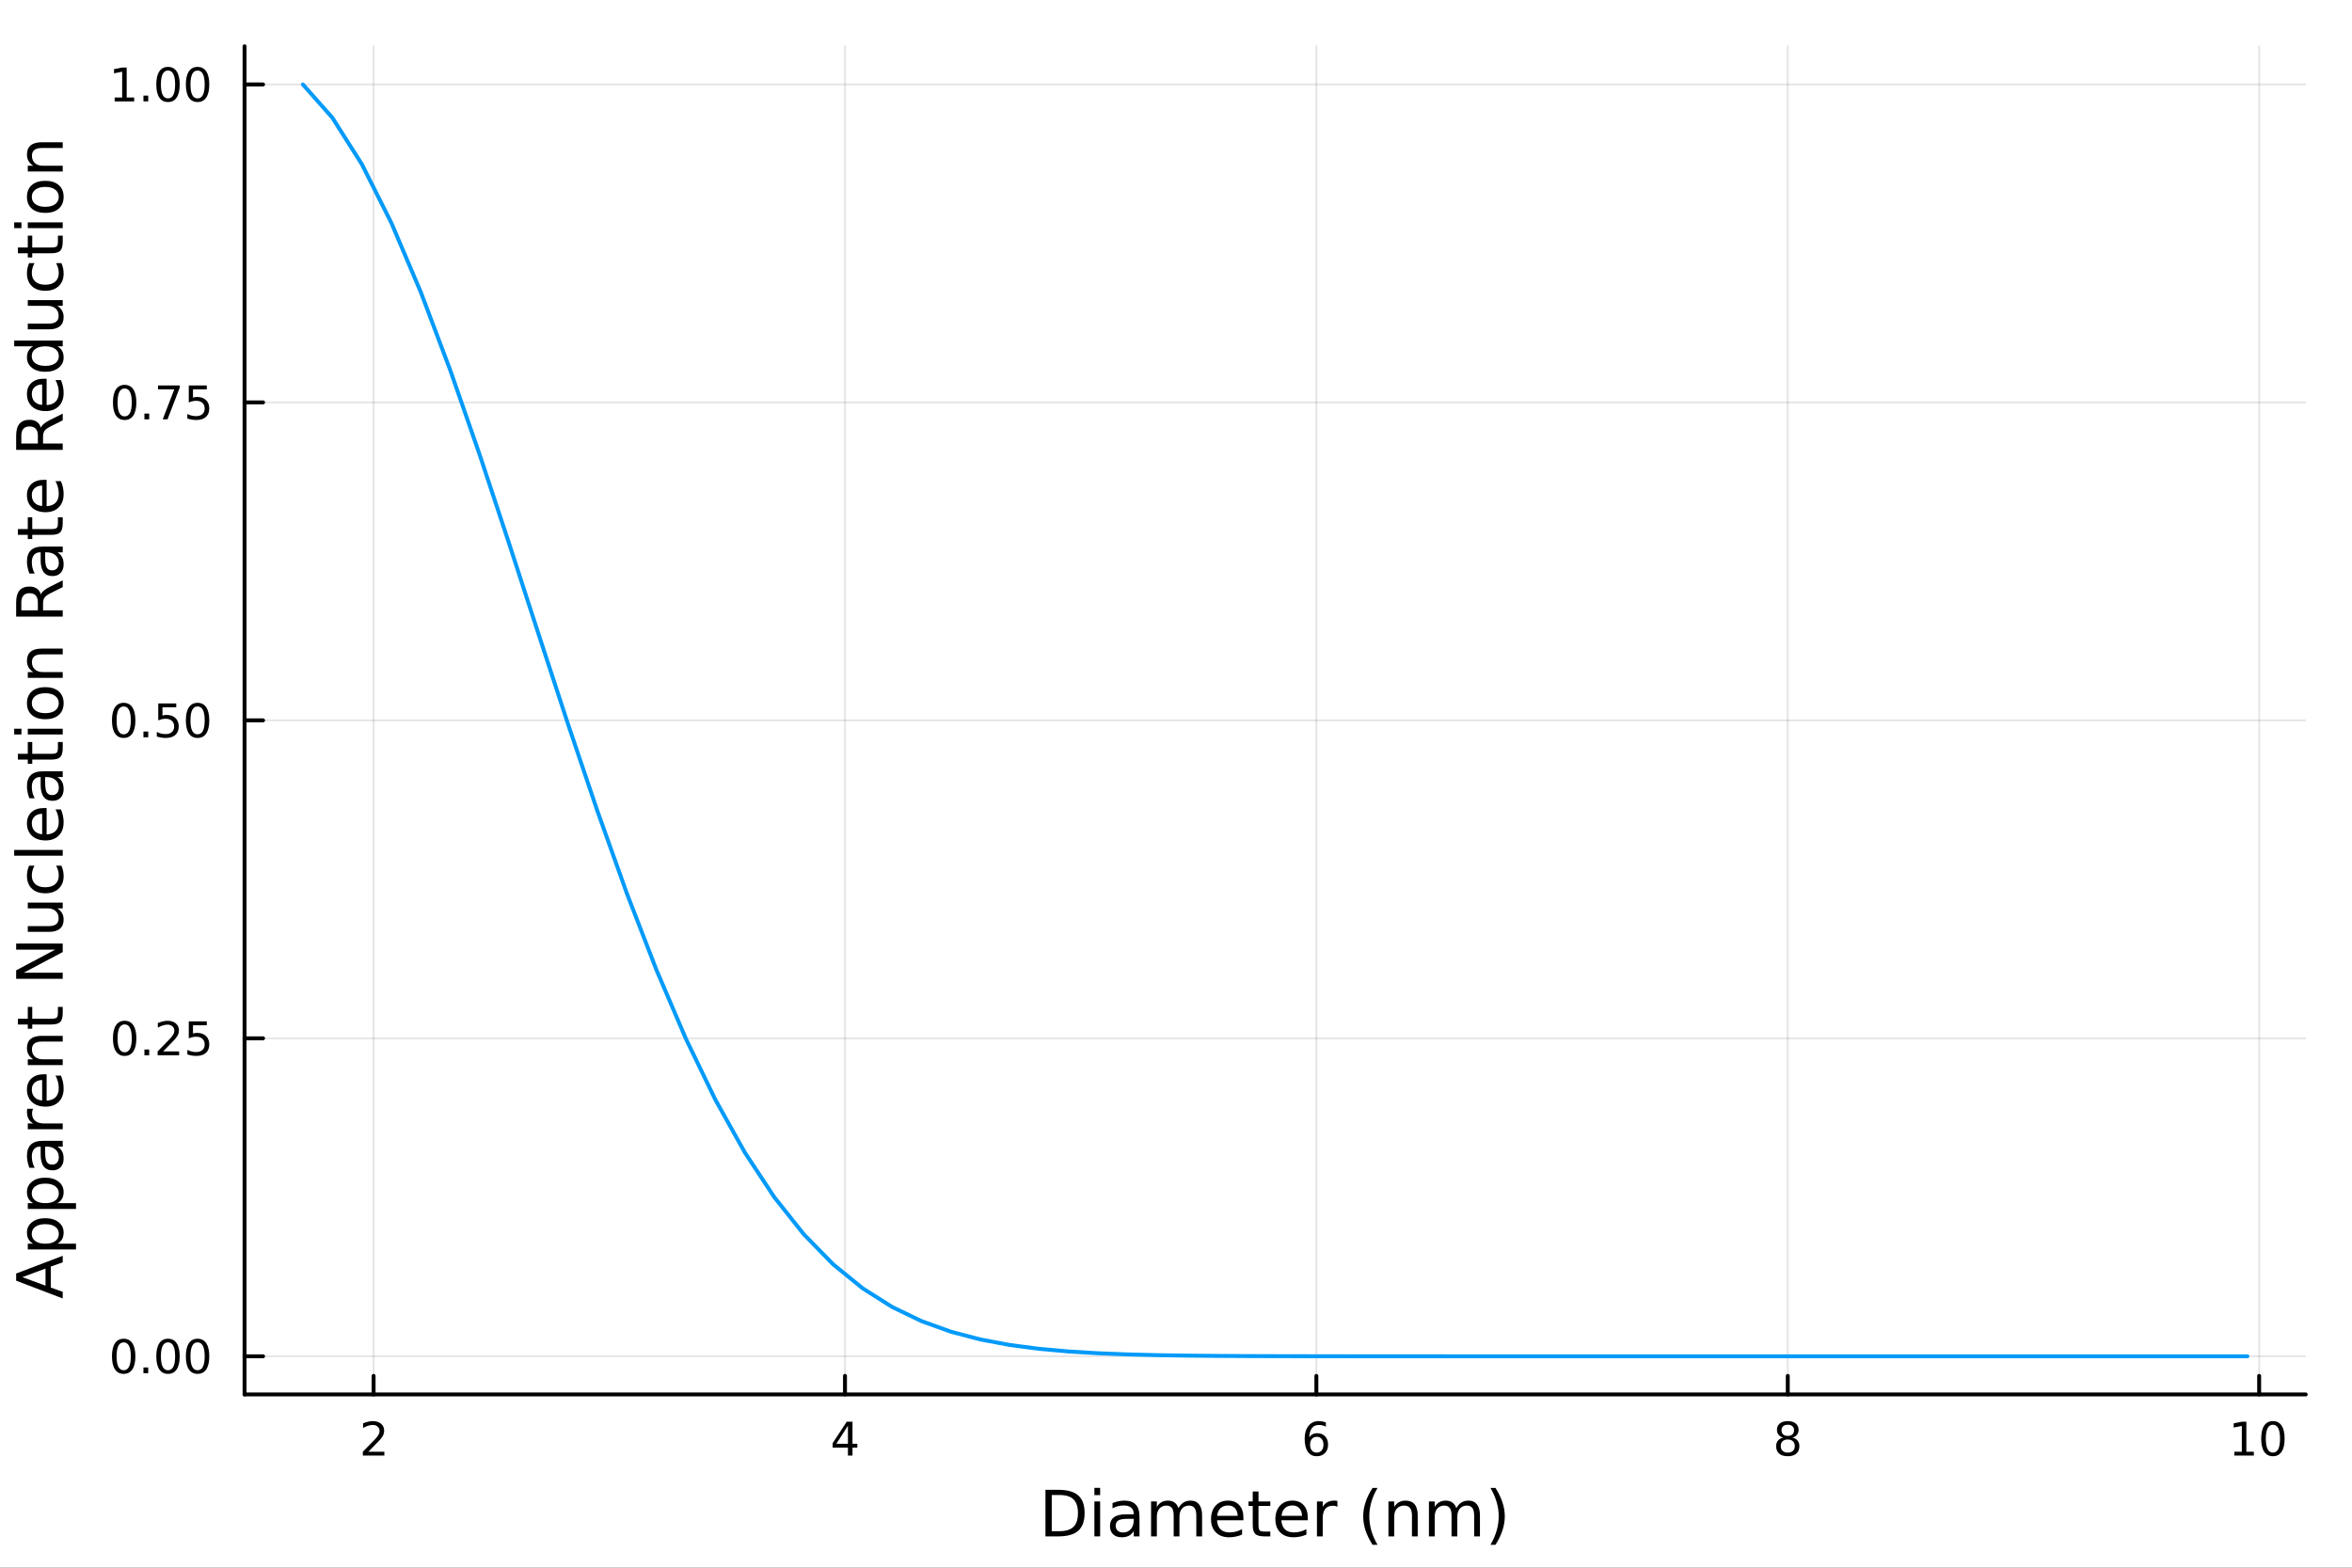 <?xml version="1.0" encoding="utf-8"?>
<svg xmlns="http://www.w3.org/2000/svg" xmlns:xlink="http://www.w3.org/1999/xlink" width="600" height="400" viewBox="0 0 2400 1600">
<rect x="0" y="0" width="2400" height="1600" fill="#333333" stroke="none"/>
<defs>
  <clipPath id="clip670">
    <rect x="0" y="0" width="2400" height="1600"/>
  </clipPath>
</defs>
<path clip-path="url(#clip670)" d="M0 1600 L2400 1600 L2400 0 L0 0  Z" fill="#ffffff" fill-rule="evenodd" fill-opacity="1"/>
<defs>
  <clipPath id="clip671">
    <rect x="480" y="0" width="1681" height="1600"/>
  </clipPath>
</defs>
<path clip-path="url(#clip670)" d="M249.542 1423.18 L2352.76 1423.18 L2352.76 47.244 L249.542 47.244  Z" fill="#ffffff" fill-rule="evenodd" fill-opacity="1"/>
<defs>
  <clipPath id="clip672">
    <rect x="249" y="47" width="2104" height="1377"/>
  </clipPath>
</defs>
<polyline clip-path="url(#clip672)" style="stroke:#000000; stroke-linecap:round; stroke-linejoin:round; stroke-width:2; stroke-opacity:0.1; fill:none" points="381.218,1423.18 381.218,47.244 "/>
<polyline clip-path="url(#clip672)" style="stroke:#000000; stroke-linecap:round; stroke-linejoin:round; stroke-width:2; stroke-opacity:0.1; fill:none" points="862.228,1423.18 862.228,47.244 "/>
<polyline clip-path="url(#clip672)" style="stroke:#000000; stroke-linecap:round; stroke-linejoin:round; stroke-width:2; stroke-opacity:0.1; fill:none" points="1343.24,1423.18 1343.24,47.244 "/>
<polyline clip-path="url(#clip672)" style="stroke:#000000; stroke-linecap:round; stroke-linejoin:round; stroke-width:2; stroke-opacity:0.1; fill:none" points="1824.25,1423.18 1824.25,47.244 "/>
<polyline clip-path="url(#clip672)" style="stroke:#000000; stroke-linecap:round; stroke-linejoin:round; stroke-width:2; stroke-opacity:0.1; fill:none" points="2305.26,1423.18 2305.26,47.244 "/>
<polyline clip-path="url(#clip670)" style="stroke:#000000; stroke-linecap:round; stroke-linejoin:round; stroke-width:4; stroke-opacity:1; fill:none" points="249.542,1423.18 2352.76,1423.18 "/>
<polyline clip-path="url(#clip670)" style="stroke:#000000; stroke-linecap:round; stroke-linejoin:round; stroke-width:4; stroke-opacity:1; fill:none" points="381.218,1423.18 381.218,1404.28 "/>
<polyline clip-path="url(#clip670)" style="stroke:#000000; stroke-linecap:round; stroke-linejoin:round; stroke-width:4; stroke-opacity:1; fill:none" points="862.228,1423.18 862.228,1404.28 "/>
<polyline clip-path="url(#clip670)" style="stroke:#000000; stroke-linecap:round; stroke-linejoin:round; stroke-width:4; stroke-opacity:1; fill:none" points="1343.24,1423.18 1343.24,1404.28 "/>
<polyline clip-path="url(#clip670)" style="stroke:#000000; stroke-linecap:round; stroke-linejoin:round; stroke-width:4; stroke-opacity:1; fill:none" points="1824.25,1423.18 1824.25,1404.28 "/>
<polyline clip-path="url(#clip670)" style="stroke:#000000; stroke-linecap:round; stroke-linejoin:round; stroke-width:4; stroke-opacity:1; fill:none" points="2305.26,1423.18 2305.26,1404.28 "/>
<path clip-path="url(#clip670)" d="M375.871 1481.64 L392.191 1481.64 L392.191 1485.58 L370.246 1485.58 L370.246 1481.64 Q372.908 1478.89 377.492 1474.26 Q382.098 1469.61 383.279 1468.27 Q385.524 1465.74 386.404 1464.01 Q387.306 1462.25 387.306 1460.56 Q387.306 1457.8 385.362 1456.07 Q383.441 1454.33 380.339 1454.33 Q378.14 1454.33 375.686 1455.09 Q373.255 1455.86 370.478 1457.41 L370.478 1452.69 Q373.302 1451.55 375.755 1450.97 Q378.209 1450.39 380.246 1450.39 Q385.616 1450.39 388.811 1453.08 Q392.005 1455.77 392.005 1460.26 Q392.005 1462.39 391.195 1464.31 Q390.408 1466.2 388.302 1468.8 Q387.723 1469.47 384.621 1472.69 Q381.519 1475.88 375.871 1481.64 Z" fill="#000000" fill-rule="nonzero" fill-opacity="1" /><path clip-path="url(#clip670)" d="M865.237 1455.09 L853.432 1473.54 L865.237 1473.54 L865.237 1455.09 M864.01 1451.02 L869.89 1451.02 L869.89 1473.54 L874.82 1473.54 L874.82 1477.43 L869.89 1477.43 L869.89 1485.58 L865.237 1485.58 L865.237 1477.43 L849.635 1477.43 L849.635 1472.92 L864.01 1451.02 Z" fill="#000000" fill-rule="nonzero" fill-opacity="1" /><path clip-path="url(#clip670)" d="M1343.64 1466.44 Q1340.49 1466.44 1338.64 1468.59 Q1336.81 1470.74 1336.81 1474.49 Q1336.81 1478.22 1338.64 1480.39 Q1340.49 1482.55 1343.64 1482.55 Q1346.79 1482.55 1348.62 1480.39 Q1350.47 1478.22 1350.47 1474.49 Q1350.47 1470.74 1348.62 1468.59 Q1346.79 1466.44 1343.64 1466.44 M1352.92 1451.78 L1352.92 1456.04 Q1351.17 1455.21 1349.36 1454.77 Q1347.58 1454.33 1345.82 1454.33 Q1341.19 1454.33 1338.74 1457.45 Q1336.3 1460.58 1335.96 1466.9 Q1337.32 1464.89 1339.38 1463.82 Q1341.44 1462.73 1343.92 1462.73 Q1349.13 1462.73 1352.14 1465.9 Q1355.17 1469.05 1355.17 1474.49 Q1355.17 1479.82 1352.02 1483.03 Q1348.87 1486.25 1343.64 1486.25 Q1337.65 1486.25 1334.48 1481.67 Q1331.3 1477.06 1331.3 1468.33 Q1331.3 1460.14 1335.19 1455.28 Q1339.08 1450.39 1345.63 1450.39 Q1347.39 1450.39 1349.17 1450.74 Q1350.98 1451.09 1352.92 1451.78 Z" fill="#000000" fill-rule="nonzero" fill-opacity="1" /><path clip-path="url(#clip670)" d="M1824.25 1469.17 Q1820.91 1469.17 1818.99 1470.95 Q1817.09 1472.73 1817.09 1475.86 Q1817.09 1478.98 1818.99 1480.77 Q1820.91 1482.55 1824.25 1482.55 Q1827.58 1482.55 1829.5 1480.77 Q1831.42 1478.96 1831.42 1475.86 Q1831.42 1472.73 1829.5 1470.95 Q1827.6 1469.17 1824.25 1469.17 M1819.57 1467.18 Q1816.56 1466.44 1814.87 1464.38 Q1813.21 1462.32 1813.21 1459.35 Q1813.21 1455.21 1816.14 1452.8 Q1819.11 1450.39 1824.25 1450.39 Q1829.41 1450.39 1832.35 1452.8 Q1835.29 1455.21 1835.29 1459.35 Q1835.29 1462.32 1833.6 1464.38 Q1831.93 1466.44 1828.95 1467.18 Q1832.33 1467.96 1834.2 1470.26 Q1836.1 1472.55 1836.1 1475.86 Q1836.1 1480.88 1833.02 1483.57 Q1829.96 1486.25 1824.25 1486.25 Q1818.53 1486.25 1815.45 1483.57 Q1812.39 1480.88 1812.39 1475.86 Q1812.39 1472.55 1814.29 1470.26 Q1816.19 1467.96 1819.57 1467.18 M1817.86 1459.79 Q1817.86 1462.48 1819.52 1463.98 Q1821.21 1465.49 1824.25 1465.49 Q1827.26 1465.49 1828.95 1463.98 Q1830.66 1462.48 1830.66 1459.79 Q1830.66 1457.11 1828.95 1455.6 Q1827.26 1454.1 1824.25 1454.1 Q1821.21 1454.1 1819.52 1455.6 Q1817.86 1457.11 1817.86 1459.79 Z" fill="#000000" fill-rule="nonzero" fill-opacity="1" /><path clip-path="url(#clip670)" d="M2279.94 1481.64 L2287.58 1481.64 L2287.58 1455.28 L2279.27 1456.95 L2279.27 1452.69 L2287.54 1451.02 L2292.21 1451.02 L2292.21 1481.64 L2299.85 1481.64 L2299.85 1485.58 L2279.94 1485.58 L2279.94 1481.64 Z" fill="#000000" fill-rule="nonzero" fill-opacity="1" /><path clip-path="url(#clip670)" d="M2319.3 1454.1 Q2315.68 1454.1 2313.86 1457.66 Q2312.05 1461.2 2312.05 1468.33 Q2312.05 1475.44 2313.86 1479.01 Q2315.68 1482.55 2319.3 1482.55 Q2322.93 1482.55 2324.74 1479.01 Q2326.56 1475.44 2326.56 1468.33 Q2326.56 1461.2 2324.74 1457.66 Q2322.93 1454.1 2319.3 1454.1 M2319.3 1450.39 Q2325.11 1450.39 2328.16 1455 Q2331.24 1459.58 2331.24 1468.33 Q2331.24 1477.06 2328.16 1481.67 Q2325.11 1486.25 2319.3 1486.25 Q2313.49 1486.25 2310.41 1481.67 Q2307.35 1477.06 2307.35 1468.33 Q2307.35 1459.58 2310.41 1455 Q2313.49 1450.39 2319.3 1450.39 Z" fill="#000000" fill-rule="nonzero" fill-opacity="1" /><path clip-path="url(#clip670)" d="M1073.22 1525.81 L1073.22 1562.76 L1080.99 1562.76 Q1090.83 1562.76 1095.38 1558.3 Q1099.96 1553.85 1099.96 1544.24 Q1099.96 1534.69 1095.38 1530.26 Q1090.83 1525.81 1080.99 1525.81 L1073.22 1525.81 M1066.8 1520.52 L1080 1520.52 Q1093.82 1520.52 1100.28 1526.28 Q1106.74 1532.01 1106.74 1544.24 Q1106.74 1556.52 1100.25 1562.28 Q1093.75 1568.04 1080 1568.04 L1066.8 1568.04 L1066.8 1520.52 Z" fill="#000000" fill-rule="nonzero" fill-opacity="1" /><path clip-path="url(#clip670)" d="M1116.73 1532.4 L1122.59 1532.4 L1122.59 1568.04 L1116.73 1568.04 L1116.73 1532.4 M1116.73 1518.52 L1122.59 1518.52 L1122.59 1525.93 L1116.73 1525.93 L1116.73 1518.52 Z" fill="#000000" fill-rule="nonzero" fill-opacity="1" /><path clip-path="url(#clip670)" d="M1151.05 1550.12 Q1143.95 1550.12 1141.21 1551.75 Q1138.47 1553.37 1138.47 1557.29 Q1138.47 1560.4 1140.51 1562.25 Q1142.58 1564.07 1146.11 1564.07 Q1150.98 1564.07 1153.91 1560.63 Q1156.87 1557.16 1156.87 1551.43 L1156.87 1550.12 L1151.05 1550.12 M1162.73 1547.71 L1162.73 1568.04 L1156.87 1568.04 L1156.87 1562.63 Q1154.87 1565.88 1151.87 1567.44 Q1148.88 1568.97 1144.55 1568.97 Q1139.08 1568.97 1135.83 1565.91 Q1132.62 1562.82 1132.62 1557.67 Q1132.62 1551.65 1136.63 1548.6 Q1140.67 1545.54 1148.66 1545.54 L1156.87 1545.54 L1156.87 1544.97 Q1156.87 1540.93 1154.2 1538.73 Q1151.55 1536.5 1146.75 1536.5 Q1143.69 1536.5 1140.8 1537.23 Q1137.9 1537.97 1135.23 1539.43 L1135.23 1534.02 Q1138.44 1532.78 1141.47 1532.17 Q1144.49 1531.54 1147.35 1531.54 Q1155.09 1531.54 1158.91 1535.55 Q1162.73 1539.56 1162.73 1547.71 Z" fill="#000000" fill-rule="nonzero" fill-opacity="1" /><path clip-path="url(#clip670)" d="M1202.54 1539.24 Q1204.74 1535.29 1207.8 1533.41 Q1210.85 1531.54 1214.99 1531.54 Q1220.56 1531.54 1223.58 1535.45 Q1226.61 1539.33 1226.61 1546.53 L1226.61 1568.04 L1220.72 1568.04 L1220.72 1546.72 Q1220.72 1541.59 1218.9 1539.11 Q1217.09 1536.63 1213.37 1536.63 Q1208.81 1536.63 1206.17 1539.65 Q1203.53 1542.68 1203.53 1547.9 L1203.53 1568.04 L1197.64 1568.04 L1197.64 1546.72 Q1197.64 1541.56 1195.83 1539.11 Q1194.01 1536.63 1190.23 1536.63 Q1185.74 1536.63 1183.1 1539.68 Q1180.46 1542.71 1180.46 1547.9 L1180.46 1568.04 L1174.57 1568.04 L1174.57 1532.4 L1180.46 1532.4 L1180.46 1537.93 Q1182.46 1534.66 1185.26 1533.1 Q1188.06 1531.54 1191.91 1531.54 Q1195.8 1531.54 1198.5 1533.51 Q1201.24 1535.48 1202.54 1539.24 Z" fill="#000000" fill-rule="nonzero" fill-opacity="1" /><path clip-path="url(#clip670)" d="M1268.78 1548.76 L1268.78 1551.62 L1241.85 1551.62 Q1242.23 1557.67 1245.48 1560.85 Q1248.76 1564 1254.58 1564 Q1257.96 1564 1261.11 1563.17 Q1264.29 1562.35 1267.41 1560.69 L1267.41 1566.23 Q1264.26 1567.57 1260.95 1568.27 Q1257.64 1568.97 1254.23 1568.97 Q1245.7 1568.97 1240.71 1564 Q1235.74 1559.04 1235.74 1550.57 Q1235.74 1541.82 1240.45 1536.69 Q1245.19 1531.54 1253.22 1531.54 Q1260.41 1531.54 1264.58 1536.18 Q1268.78 1540.8 1268.78 1548.76 M1262.92 1547.04 Q1262.86 1542.23 1260.22 1539.37 Q1257.61 1536.5 1253.28 1536.5 Q1248.38 1536.5 1245.42 1539.27 Q1242.49 1542.04 1242.04 1547.07 L1262.92 1547.04 Z" fill="#000000" fill-rule="nonzero" fill-opacity="1" /><path clip-path="url(#clip670)" d="M1284.18 1522.27 L1284.18 1532.4 L1296.25 1532.4 L1296.25 1536.95 L1284.18 1536.95 L1284.18 1556.3 Q1284.18 1560.66 1285.36 1561.9 Q1286.57 1563.14 1290.23 1563.14 L1296.25 1563.14 L1296.25 1568.04 L1290.23 1568.04 Q1283.45 1568.04 1280.87 1565.53 Q1278.3 1562.98 1278.3 1556.3 L1278.3 1536.95 L1274 1536.95 L1274 1532.4 L1278.3 1532.4 L1278.3 1522.27 L1284.18 1522.27 Z" fill="#000000" fill-rule="nonzero" fill-opacity="1" /><path clip-path="url(#clip670)" d="M1334.44 1548.76 L1334.44 1551.62 L1307.51 1551.62 Q1307.9 1557.67 1311.14 1560.85 Q1314.42 1564 1320.25 1564 Q1323.62 1564 1326.77 1563.17 Q1329.95 1562.35 1333.07 1560.69 L1333.07 1566.23 Q1329.92 1567.57 1326.61 1568.27 Q1323.3 1568.97 1319.9 1568.97 Q1311.37 1568.97 1306.37 1564 Q1301.4 1559.04 1301.4 1550.57 Q1301.4 1541.82 1306.11 1536.69 Q1310.86 1531.54 1318.88 1531.54 Q1326.07 1531.54 1330.24 1536.18 Q1334.44 1540.8 1334.44 1548.76 M1328.59 1547.04 Q1328.52 1542.23 1325.88 1539.37 Q1323.27 1536.5 1318.94 1536.5 Q1314.04 1536.5 1311.08 1539.27 Q1308.15 1542.04 1307.71 1547.07 L1328.59 1547.04 Z" fill="#000000" fill-rule="nonzero" fill-opacity="1" /><path clip-path="url(#clip670)" d="M1364.71 1537.87 Q1363.72 1537.3 1362.55 1537.04 Q1361.4 1536.76 1360 1536.76 Q1355.03 1536.76 1352.36 1540 Q1349.72 1543.22 1349.72 1549.27 L1349.72 1568.04 L1343.83 1568.04 L1343.83 1532.4 L1349.72 1532.4 L1349.72 1537.93 Q1351.57 1534.69 1354.53 1533.13 Q1357.49 1531.54 1361.72 1531.54 Q1362.32 1531.54 1363.06 1531.63 Q1363.79 1531.7 1364.68 1531.85 L1364.71 1537.87 Z" fill="#000000" fill-rule="nonzero" fill-opacity="1" /><path clip-path="url(#clip670)" d="M1405.64 1518.58 Q1401.38 1525.9 1399.31 1533.06 Q1397.24 1540.23 1397.24 1547.58 Q1397.24 1554.93 1399.31 1562.16 Q1401.41 1569.35 1405.64 1576.64 L1400.55 1576.64 Q1395.78 1569.16 1393.39 1561.93 Q1391.03 1554.71 1391.03 1547.58 Q1391.03 1540.48 1393.39 1533.29 Q1395.74 1526.09 1400.55 1518.58 L1405.64 1518.58 Z" fill="#000000" fill-rule="nonzero" fill-opacity="1" /><path clip-path="url(#clip670)" d="M1446.64 1546.53 L1446.64 1568.04 L1440.78 1568.04 L1440.78 1546.72 Q1440.78 1541.66 1438.81 1539.14 Q1436.83 1536.63 1432.89 1536.63 Q1428.14 1536.63 1425.41 1539.65 Q1422.67 1542.68 1422.67 1547.9 L1422.67 1568.04 L1416.78 1568.04 L1416.78 1532.4 L1422.67 1532.4 L1422.67 1537.93 Q1424.77 1534.72 1427.6 1533.13 Q1430.47 1531.54 1434.19 1531.54 Q1440.34 1531.54 1443.49 1535.36 Q1446.64 1539.14 1446.64 1546.53 Z" fill="#000000" fill-rule="nonzero" fill-opacity="1" /><path clip-path="url(#clip670)" d="M1486.07 1539.24 Q1488.27 1535.29 1491.32 1533.41 Q1494.38 1531.54 1498.52 1531.54 Q1504.09 1531.54 1507.11 1535.45 Q1510.14 1539.33 1510.14 1546.53 L1510.14 1568.04 L1504.25 1568.04 L1504.25 1546.72 Q1504.25 1541.59 1502.43 1539.11 Q1500.62 1536.63 1496.89 1536.63 Q1492.34 1536.63 1489.7 1539.65 Q1487.06 1542.68 1487.06 1547.9 L1487.06 1568.04 L1481.17 1568.04 L1481.17 1546.72 Q1481.17 1541.56 1479.36 1539.11 Q1477.54 1536.63 1473.76 1536.63 Q1469.27 1536.63 1466.63 1539.68 Q1463.98 1542.71 1463.98 1547.9 L1463.98 1568.04 L1458.1 1568.04 L1458.1 1532.4 L1463.98 1532.4 L1463.98 1537.93 Q1465.99 1534.66 1468.79 1533.1 Q1471.59 1531.54 1475.44 1531.54 Q1479.33 1531.54 1482.03 1533.51 Q1484.77 1535.48 1486.07 1539.24 Z" fill="#000000" fill-rule="nonzero" fill-opacity="1" /><path clip-path="url(#clip670)" d="M1520.89 1518.58 L1525.99 1518.58 Q1530.76 1526.09 1533.12 1533.29 Q1535.5 1540.48 1535.5 1547.58 Q1535.5 1554.71 1533.12 1561.93 Q1530.76 1569.16 1525.99 1576.64 L1520.89 1576.64 Q1525.13 1569.35 1527.2 1562.16 Q1529.3 1554.93 1529.3 1547.58 Q1529.3 1540.23 1527.2 1533.06 Q1525.13 1525.9 1520.89 1518.58 Z" fill="#000000" fill-rule="nonzero" fill-opacity="1" /><polyline clip-path="url(#clip672)" style="stroke:#000000; stroke-linecap:round; stroke-linejoin:round; stroke-width:2; stroke-opacity:0.1; fill:none" points="249.542,1384.24 2352.76,1384.24 "/>
<polyline clip-path="url(#clip672)" style="stroke:#000000; stroke-linecap:round; stroke-linejoin:round; stroke-width:2; stroke-opacity:0.1; fill:none" points="249.542,1059.73 2352.76,1059.73 "/>
<polyline clip-path="url(#clip672)" style="stroke:#000000; stroke-linecap:round; stroke-linejoin:round; stroke-width:2; stroke-opacity:0.1; fill:none" points="249.542,735.212 2352.76,735.212 "/>
<polyline clip-path="url(#clip672)" style="stroke:#000000; stroke-linecap:round; stroke-linejoin:round; stroke-width:2; stroke-opacity:0.1; fill:none" points="249.542,410.699 2352.76,410.699 "/>
<polyline clip-path="url(#clip672)" style="stroke:#000000; stroke-linecap:round; stroke-linejoin:round; stroke-width:2; stroke-opacity:0.1; fill:none" points="249.542,86.186 2352.76,86.186 "/>
<polyline clip-path="url(#clip670)" style="stroke:#000000; stroke-linecap:round; stroke-linejoin:round; stroke-width:4; stroke-opacity:1; fill:none" points="249.542,1423.18 249.542,47.244 "/>
<polyline clip-path="url(#clip670)" style="stroke:#000000; stroke-linecap:round; stroke-linejoin:round; stroke-width:4; stroke-opacity:1; fill:none" points="249.542,1384.24 268.44,1384.24 "/>
<polyline clip-path="url(#clip670)" style="stroke:#000000; stroke-linecap:round; stroke-linejoin:round; stroke-width:4; stroke-opacity:1; fill:none" points="249.542,1059.73 268.44,1059.73 "/>
<polyline clip-path="url(#clip670)" style="stroke:#000000; stroke-linecap:round; stroke-linejoin:round; stroke-width:4; stroke-opacity:1; fill:none" points="249.542,735.212 268.44,735.212 "/>
<polyline clip-path="url(#clip670)" style="stroke:#000000; stroke-linecap:round; stroke-linejoin:round; stroke-width:4; stroke-opacity:1; fill:none" points="249.542,410.699 268.44,410.699 "/>
<polyline clip-path="url(#clip670)" style="stroke:#000000; stroke-linecap:round; stroke-linejoin:round; stroke-width:4; stroke-opacity:1; fill:none" points="249.542,86.186 268.44,86.186 "/>
<path clip-path="url(#clip670)" d="M126.205 1370.04 Q122.593 1370.04 120.765 1373.6 Q118.959 1377.14 118.959 1384.27 Q118.959 1391.38 120.765 1394.94 Q122.593 1398.49 126.205 1398.49 Q129.839 1398.49 131.644 1394.94 Q133.473 1391.38 133.473 1384.27 Q133.473 1377.14 131.644 1373.6 Q129.839 1370.04 126.205 1370.04 M126.205 1366.33 Q132.015 1366.33 135.07 1370.94 Q138.149 1375.52 138.149 1384.27 Q138.149 1393 135.07 1397.61 Q132.015 1402.19 126.205 1402.19 Q120.394 1402.19 117.316 1397.61 Q114.26 1393 114.26 1384.27 Q114.26 1375.52 117.316 1370.94 Q120.394 1366.33 126.205 1366.33 Z" fill="#000000" fill-rule="nonzero" fill-opacity="1" /><path clip-path="url(#clip670)" d="M146.366 1395.64 L151.251 1395.64 L151.251 1401.52 L146.366 1401.52 L146.366 1395.64 Z" fill="#000000" fill-rule="nonzero" fill-opacity="1" /><path clip-path="url(#clip670)" d="M171.436 1370.04 Q167.825 1370.04 165.996 1373.6 Q164.19 1377.14 164.19 1384.27 Q164.19 1391.38 165.996 1394.94 Q167.825 1398.49 171.436 1398.49 Q175.07 1398.49 176.876 1394.94 Q178.704 1391.38 178.704 1384.27 Q178.704 1377.14 176.876 1373.6 Q175.07 1370.04 171.436 1370.04 M171.436 1366.33 Q177.246 1366.33 180.301 1370.94 Q183.38 1375.52 183.38 1384.27 Q183.38 1393 180.301 1397.61 Q177.246 1402.19 171.436 1402.19 Q165.626 1402.19 162.547 1397.61 Q159.491 1393 159.491 1384.27 Q159.491 1375.52 162.547 1370.94 Q165.626 1366.33 171.436 1366.33 Z" fill="#000000" fill-rule="nonzero" fill-opacity="1" /><path clip-path="url(#clip670)" d="M201.598 1370.04 Q197.987 1370.04 196.158 1373.6 Q194.352 1377.14 194.352 1384.27 Q194.352 1391.38 196.158 1394.94 Q197.987 1398.49 201.598 1398.49 Q205.232 1398.49 207.037 1394.94 Q208.866 1391.38 208.866 1384.27 Q208.866 1377.14 207.037 1373.6 Q205.232 1370.04 201.598 1370.04 M201.598 1366.33 Q207.408 1366.33 210.463 1370.94 Q213.542 1375.52 213.542 1384.27 Q213.542 1393 210.463 1397.61 Q207.408 1402.19 201.598 1402.19 Q195.787 1402.19 192.709 1397.61 Q189.653 1393 189.653 1384.27 Q189.653 1375.52 192.709 1370.94 Q195.787 1366.33 201.598 1366.33 Z" fill="#000000" fill-rule="nonzero" fill-opacity="1" /><path clip-path="url(#clip670)" d="M127.2 1045.52 Q123.589 1045.52 121.76 1049.09 Q119.955 1052.63 119.955 1059.76 Q119.955 1066.87 121.76 1070.43 Q123.589 1073.97 127.2 1073.97 Q130.834 1073.97 132.64 1070.43 Q134.468 1066.87 134.468 1059.76 Q134.468 1052.63 132.64 1049.09 Q130.834 1045.52 127.2 1045.52 M127.2 1041.82 Q133.01 1041.82 136.066 1046.43 Q139.144 1051.01 139.144 1059.76 Q139.144 1068.49 136.066 1073.09 Q133.01 1077.68 127.2 1077.68 Q121.39 1077.68 118.311 1073.09 Q115.256 1068.49 115.256 1059.76 Q115.256 1051.01 118.311 1046.43 Q121.39 1041.82 127.2 1041.82 Z" fill="#000000" fill-rule="nonzero" fill-opacity="1" /><path clip-path="url(#clip670)" d="M147.362 1071.13 L152.246 1071.13 L152.246 1077.01 L147.362 1077.01 L147.362 1071.13 Z" fill="#000000" fill-rule="nonzero" fill-opacity="1" /><path clip-path="url(#clip670)" d="M166.459 1073.07 L182.778 1073.07 L182.778 1077.01 L160.834 1077.01 L160.834 1073.07 Q163.496 1070.32 168.079 1065.69 Q172.686 1061.03 173.866 1059.69 Q176.112 1057.17 176.991 1055.43 Q177.894 1053.67 177.894 1051.98 Q177.894 1049.23 175.95 1047.49 Q174.028 1045.76 170.927 1045.76 Q168.727 1045.76 166.274 1046.52 Q163.843 1047.28 161.065 1048.83 L161.065 1044.11 Q163.89 1042.98 166.343 1042.4 Q168.797 1041.82 170.834 1041.82 Q176.204 1041.82 179.399 1044.51 Q182.593 1047.19 182.593 1051.68 Q182.593 1053.81 181.783 1055.73 Q180.996 1057.63 178.889 1060.22 Q178.311 1060.89 175.209 1064.11 Q172.107 1067.31 166.459 1073.07 Z" fill="#000000" fill-rule="nonzero" fill-opacity="1" /><path clip-path="url(#clip670)" d="M192.639 1042.45 L210.996 1042.45 L210.996 1046.38 L196.922 1046.38 L196.922 1054.85 Q197.94 1054.51 198.959 1054.34 Q199.977 1054.16 200.996 1054.16 Q206.783 1054.16 210.162 1057.33 Q213.542 1060.5 213.542 1065.92 Q213.542 1071.5 210.07 1074.6 Q206.598 1077.68 200.278 1077.68 Q198.102 1077.68 195.834 1077.31 Q193.588 1076.94 191.181 1076.19 L191.181 1071.5 Q193.264 1072.63 195.487 1073.19 Q197.709 1073.74 200.186 1073.74 Q204.19 1073.74 206.528 1071.63 Q208.866 1069.53 208.866 1065.92 Q208.866 1062.31 206.528 1060.2 Q204.19 1058.09 200.186 1058.09 Q198.311 1058.09 196.436 1058.51 Q194.584 1058.93 192.639 1059.81 L192.639 1042.45 Z" fill="#000000" fill-rule="nonzero" fill-opacity="1" /><path clip-path="url(#clip670)" d="M126.205 721.011 Q122.593 721.011 120.765 724.575 Q118.959 728.117 118.959 735.247 Q118.959 742.353 120.765 745.918 Q122.593 749.46 126.205 749.46 Q129.839 749.46 131.644 745.918 Q133.473 742.353 133.473 735.247 Q133.473 728.117 131.644 724.575 Q129.839 721.011 126.205 721.011 M126.205 717.307 Q132.015 717.307 135.07 721.913 Q138.149 726.497 138.149 735.247 Q138.149 743.973 135.07 748.58 Q132.015 753.163 126.205 753.163 Q120.394 753.163 117.316 748.58 Q114.26 743.973 114.26 735.247 Q114.26 726.497 117.316 721.913 Q120.394 717.307 126.205 717.307 Z" fill="#000000" fill-rule="nonzero" fill-opacity="1" /><path clip-path="url(#clip670)" d="M146.366 746.612 L151.251 746.612 L151.251 752.492 L146.366 752.492 L146.366 746.612 Z" fill="#000000" fill-rule="nonzero" fill-opacity="1" /><path clip-path="url(#clip670)" d="M161.482 717.932 L179.839 717.932 L179.839 721.867 L165.765 721.867 L165.765 730.339 Q166.783 729.992 167.802 729.83 Q168.82 729.645 169.839 729.645 Q175.626 729.645 179.005 732.816 Q182.385 735.987 182.385 741.404 Q182.385 746.983 178.913 750.085 Q175.44 753.163 169.121 753.163 Q166.945 753.163 164.677 752.793 Q162.431 752.423 160.024 751.682 L160.024 746.983 Q162.107 748.117 164.329 748.673 Q166.552 749.228 169.028 749.228 Q173.033 749.228 175.371 747.122 Q177.709 745.015 177.709 741.404 Q177.709 737.793 175.371 735.687 Q173.033 733.58 169.028 733.58 Q167.153 733.58 165.278 733.997 Q163.427 734.413 161.482 735.293 L161.482 717.932 Z" fill="#000000" fill-rule="nonzero" fill-opacity="1" /><path clip-path="url(#clip670)" d="M201.598 721.011 Q197.987 721.011 196.158 724.575 Q194.352 728.117 194.352 735.247 Q194.352 742.353 196.158 745.918 Q197.987 749.46 201.598 749.46 Q205.232 749.46 207.037 745.918 Q208.866 742.353 208.866 735.247 Q208.866 728.117 207.037 724.575 Q205.232 721.011 201.598 721.011 M201.598 717.307 Q207.408 717.307 210.463 721.913 Q213.542 726.497 213.542 735.247 Q213.542 743.973 210.463 748.58 Q207.408 753.163 201.598 753.163 Q195.787 753.163 192.709 748.58 Q189.653 743.973 189.653 735.247 Q189.653 726.497 192.709 721.913 Q195.787 717.307 201.598 717.307 Z" fill="#000000" fill-rule="nonzero" fill-opacity="1" /><path clip-path="url(#clip670)" d="M127.2 396.498 Q123.589 396.498 121.76 400.062 Q119.955 403.604 119.955 410.734 Q119.955 417.84 121.76 421.405 Q123.589 424.946 127.2 424.946 Q130.834 424.946 132.64 421.405 Q134.468 417.84 134.468 410.734 Q134.468 403.604 132.64 400.062 Q130.834 396.498 127.2 396.498 M127.2 392.794 Q133.01 392.794 136.066 397.4 Q139.144 401.984 139.144 410.734 Q139.144 419.46 136.066 424.067 Q133.01 428.65 127.2 428.65 Q121.39 428.65 118.311 424.067 Q115.256 419.46 115.256 410.734 Q115.256 401.984 118.311 397.4 Q121.39 392.794 127.2 392.794 Z" fill="#000000" fill-rule="nonzero" fill-opacity="1" /><path clip-path="url(#clip670)" d="M147.362 422.099 L152.246 422.099 L152.246 427.979 L147.362 427.979 L147.362 422.099 Z" fill="#000000" fill-rule="nonzero" fill-opacity="1" /><path clip-path="url(#clip670)" d="M161.251 393.419 L183.473 393.419 L183.473 395.41 L170.927 427.979 L166.042 427.979 L177.848 397.354 L161.251 397.354 L161.251 393.419 Z" fill="#000000" fill-rule="nonzero" fill-opacity="1" /><path clip-path="url(#clip670)" d="M192.639 393.419 L210.996 393.419 L210.996 397.354 L196.922 397.354 L196.922 405.826 Q197.94 405.479 198.959 405.317 Q199.977 405.132 200.996 405.132 Q206.783 405.132 210.162 408.303 Q213.542 411.474 213.542 416.891 Q213.542 422.47 210.07 425.571 Q206.598 428.65 200.278 428.65 Q198.102 428.65 195.834 428.28 Q193.588 427.909 191.181 427.169 L191.181 422.47 Q193.264 423.604 195.487 424.159 Q197.709 424.715 200.186 424.715 Q204.19 424.715 206.528 422.608 Q208.866 420.502 208.866 416.891 Q208.866 413.28 206.528 411.173 Q204.19 409.067 200.186 409.067 Q198.311 409.067 196.436 409.484 Q194.584 409.9 192.639 410.78 L192.639 393.419 Z" fill="#000000" fill-rule="nonzero" fill-opacity="1" /><path clip-path="url(#clip670)" d="M117.015 99.531 L124.654 99.531 L124.654 73.165 L116.343 74.832 L116.343 70.572 L124.607 68.906 L129.283 68.906 L129.283 99.531 L136.922 99.531 L136.922 103.466 L117.015 103.466 L117.015 99.531 Z" fill="#000000" fill-rule="nonzero" fill-opacity="1" /><path clip-path="url(#clip670)" d="M146.366 97.586 L151.251 97.586 L151.251 103.466 L146.366 103.466 L146.366 97.586 Z" fill="#000000" fill-rule="nonzero" fill-opacity="1" /><path clip-path="url(#clip670)" d="M171.436 71.984 Q167.825 71.984 165.996 75.549 Q164.19 79.091 164.19 86.22 Q164.19 93.327 165.996 96.892 Q167.825 100.433 171.436 100.433 Q175.07 100.433 176.876 96.892 Q178.704 93.327 178.704 86.22 Q178.704 79.091 176.876 75.549 Q175.07 71.984 171.436 71.984 M171.436 68.281 Q177.246 68.281 180.301 72.887 Q183.38 77.47 183.38 86.22 Q183.38 94.947 180.301 99.554 Q177.246 104.137 171.436 104.137 Q165.626 104.137 162.547 99.554 Q159.491 94.947 159.491 86.22 Q159.491 77.47 162.547 72.887 Q165.626 68.281 171.436 68.281 Z" fill="#000000" fill-rule="nonzero" fill-opacity="1" /><path clip-path="url(#clip670)" d="M201.598 71.984 Q197.987 71.984 196.158 75.549 Q194.352 79.091 194.352 86.22 Q194.352 93.327 196.158 96.892 Q197.987 100.433 201.598 100.433 Q205.232 100.433 207.037 96.892 Q208.866 93.327 208.866 86.22 Q208.866 79.091 207.037 75.549 Q205.232 71.984 201.598 71.984 M201.598 68.281 Q207.408 68.281 210.463 72.887 Q213.542 77.47 213.542 86.22 Q213.542 94.947 210.463 99.554 Q207.408 104.137 201.598 104.137 Q195.787 104.137 192.709 99.554 Q189.653 94.947 189.653 86.22 Q189.653 77.47 192.709 72.887 Q195.787 68.281 201.598 68.281 Z" fill="#000000" fill-rule="nonzero" fill-opacity="1" /><path clip-path="url(#clip670)" d="M22.818 1303.45 L46.467 1312.17 L46.467 1294.69 L22.818 1303.45 M16.484 1307.08 L16.484 1299.79 L64.004 1281.68 L64.004 1288.36 L51.814 1292.69 L51.814 1314.11 L64.004 1318.44 L64.004 1325.22 L16.484 1307.08 Z" fill="#000000" fill-rule="nonzero" fill-opacity="1" /><path clip-path="url(#clip670)" d="M58.657 1269.33 L77.563 1269.33 L77.563 1275.21 L28.356 1275.21 L28.356 1269.33 L33.767 1269.33 Q30.584 1267.48 29.056 1264.68 Q27.497 1261.85 27.497 1257.93 Q27.497 1251.44 32.653 1247.4 Q37.809 1243.32 46.212 1243.32 Q54.615 1243.32 59.771 1247.4 Q64.927 1251.44 64.927 1257.93 Q64.927 1261.85 63.399 1264.68 Q61.84 1267.48 58.657 1269.33 M46.212 1249.4 Q39.751 1249.4 36.09 1252.08 Q32.398 1254.72 32.398 1259.36 Q32.398 1264.01 36.09 1266.68 Q39.751 1269.33 46.212 1269.33 Q52.673 1269.33 56.365 1266.68 Q60.026 1264.01 60.026 1259.36 Q60.026 1254.72 56.365 1252.08 Q52.673 1249.4 46.212 1249.4 Z" fill="#000000" fill-rule="nonzero" fill-opacity="1" /><path clip-path="url(#clip670)" d="M58.657 1227.95 L77.563 1227.95 L77.563 1233.84 L28.356 1233.84 L28.356 1227.95 L33.767 1227.95 Q30.584 1226.1 29.056 1223.3 Q27.497 1220.47 27.497 1216.55 Q27.497 1210.06 32.653 1206.02 Q37.809 1201.95 46.212 1201.95 Q54.615 1201.95 59.771 1206.02 Q64.927 1210.06 64.927 1216.55 Q64.927 1220.47 63.399 1223.3 Q61.84 1226.1 58.657 1227.95 M46.212 1208.02 Q39.751 1208.02 36.09 1210.7 Q32.398 1213.34 32.398 1217.99 Q32.398 1222.63 36.09 1225.31 Q39.751 1227.95 46.212 1227.95 Q52.673 1227.95 56.365 1225.31 Q60.026 1222.63 60.026 1217.99 Q60.026 1213.34 56.365 1210.7 Q52.673 1208.02 46.212 1208.02 Z" fill="#000000" fill-rule="nonzero" fill-opacity="1" /><path clip-path="url(#clip670)" d="M46.085 1176.04 Q46.085 1183.13 47.708 1185.87 Q49.331 1188.61 53.246 1188.61 Q56.365 1188.61 58.211 1186.57 Q60.026 1184.5 60.026 1180.97 Q60.026 1176.1 56.588 1173.17 Q53.119 1170.21 47.39 1170.21 L46.085 1170.21 L46.085 1176.04 M43.666 1164.36 L64.004 1164.36 L64.004 1170.21 L58.593 1170.21 Q61.84 1172.22 63.399 1175.21 Q64.927 1178.2 64.927 1182.53 Q64.927 1188 61.872 1191.25 Q58.784 1194.47 53.628 1194.47 Q47.612 1194.47 44.557 1190.46 Q41.501 1186.41 41.501 1178.42 L41.501 1170.21 L40.928 1170.21 Q36.886 1170.21 34.69 1172.89 Q32.462 1175.53 32.462 1180.33 Q32.462 1183.39 33.194 1186.29 Q33.926 1189.18 35.39 1191.86 L29.98 1191.86 Q28.738 1188.64 28.133 1185.62 Q27.497 1182.59 27.497 1179.73 Q27.497 1171.99 31.507 1168.18 Q35.518 1164.36 43.666 1164.36 Z" fill="#000000" fill-rule="nonzero" fill-opacity="1" /><path clip-path="url(#clip670)" d="M33.831 1131.64 Q33.258 1132.62 33.003 1133.8 Q32.717 1134.95 32.717 1136.35 Q32.717 1141.31 35.963 1143.99 Q39.178 1146.63 45.225 1146.63 L64.004 1146.63 L64.004 1152.52 L28.356 1152.52 L28.356 1146.63 L33.894 1146.63 Q30.648 1144.78 29.088 1141.82 Q27.497 1138.86 27.497 1134.63 Q27.497 1134.02 27.592 1133.29 Q27.656 1132.56 27.815 1131.67 L33.831 1131.64 Z" fill="#000000" fill-rule="nonzero" fill-opacity="1" /><path clip-path="url(#clip670)" d="M44.716 1096.43 L47.581 1096.43 L47.581 1123.36 Q53.628 1122.98 56.811 1119.73 Q59.962 1116.45 59.962 1110.63 Q59.962 1107.26 59.134 1104.1 Q58.307 1100.92 56.652 1097.8 L62.19 1097.8 Q63.527 1100.95 64.227 1104.26 Q64.927 1107.57 64.927 1110.98 Q64.927 1119.51 59.962 1124.51 Q54.997 1129.47 46.53 1129.47 Q37.777 1129.47 32.653 1124.76 Q27.497 1120.02 27.497 1112 Q27.497 1104.8 32.144 1100.64 Q36.759 1096.43 44.716 1096.43 M42.997 1102.29 Q38.191 1102.35 35.327 1105 Q32.462 1107.61 32.462 1111.93 Q32.462 1116.84 35.231 1119.8 Q38 1122.72 43.029 1123.17 L42.997 1102.29 Z" fill="#000000" fill-rule="nonzero" fill-opacity="1" /><path clip-path="url(#clip670)" d="M42.488 1057.19 L64.004 1057.19 L64.004 1063.05 L42.679 1063.05 Q37.618 1063.05 35.104 1065.02 Q32.589 1066.99 32.589 1070.94 Q32.589 1075.68 35.613 1078.42 Q38.637 1081.16 43.857 1081.16 L64.004 1081.16 L64.004 1087.04 L28.356 1087.04 L28.356 1081.16 L33.894 1081.16 Q30.68 1079.06 29.088 1076.22 Q27.497 1073.36 27.497 1069.63 Q27.497 1063.49 31.316 1060.34 Q35.104 1057.19 42.488 1057.19 Z" fill="#000000" fill-rule="nonzero" fill-opacity="1" /><path clip-path="url(#clip670)" d="M18.235 1039.72 L28.356 1039.72 L28.356 1027.65 L32.908 1027.65 L32.908 1039.72 L52.259 1039.72 Q56.62 1039.72 57.861 1038.54 Q59.103 1037.33 59.103 1033.67 L59.103 1027.65 L64.004 1027.65 L64.004 1033.67 Q64.004 1040.45 61.49 1043.03 Q58.943 1045.6 52.259 1045.6 L32.908 1045.6 L32.908 1049.9 L28.356 1049.9 L28.356 1045.6 L18.235 1045.6 L18.235 1039.72 Z" fill="#000000" fill-rule="nonzero" fill-opacity="1" /><path clip-path="url(#clip670)" d="M16.484 998.975 L16.484 990.318 L56.238 969.247 L16.484 969.247 L16.484 963.009 L64.004 963.009 L64.004 971.666 L24.25 992.737 L64.004 992.737 L64.004 998.975 L16.484 998.975 Z" fill="#000000" fill-rule="nonzero" fill-opacity="1" /><path clip-path="url(#clip670)" d="M49.936 951.073 L28.356 951.073 L28.356 945.217 L49.713 945.217 Q54.774 945.217 57.32 943.243 Q59.835 941.27 59.835 937.323 Q59.835 932.581 56.811 929.843 Q53.787 927.074 48.567 927.074 L28.356 927.074 L28.356 921.218 L64.004 921.218 L64.004 927.074 L58.53 927.074 Q61.776 929.207 63.368 932.04 Q64.927 934.841 64.927 938.564 Q64.927 944.707 61.108 947.89 Q57.288 951.073 49.936 951.073 M27.497 936.336 L27.497 936.336 Z" fill="#000000" fill-rule="nonzero" fill-opacity="1" /><path clip-path="url(#clip670)" d="M29.725 883.501 L35.199 883.501 Q33.831 885.984 33.162 888.498 Q32.462 890.981 32.462 893.527 Q32.462 899.224 36.09 902.375 Q39.687 905.526 46.212 905.526 Q52.737 905.526 56.365 902.375 Q59.962 899.224 59.962 893.527 Q59.962 890.981 59.294 888.498 Q58.593 885.984 57.225 883.501 L62.636 883.501 Q63.781 885.952 64.354 888.594 Q64.927 891.204 64.927 894.164 Q64.927 902.216 59.866 906.959 Q54.806 911.701 46.212 911.701 Q37.491 911.701 32.494 906.927 Q27.497 902.121 27.497 893.782 Q27.497 891.076 28.07 888.498 Q28.611 885.92 29.725 883.501 Z" fill="#000000" fill-rule="nonzero" fill-opacity="1" /><path clip-path="url(#clip670)" d="M14.479 873.316 L14.479 867.46 L64.004 867.46 L64.004 873.316 L14.479 873.316 Z" fill="#000000" fill-rule="nonzero" fill-opacity="1" /><path clip-path="url(#clip670)" d="M44.716 824.714 L47.581 824.714 L47.581 851.641 Q53.628 851.259 56.811 848.012 Q59.962 844.734 59.962 838.909 Q59.962 835.536 59.134 832.384 Q58.307 829.202 56.652 826.082 L62.19 826.082 Q63.527 829.233 64.227 832.544 Q64.927 835.854 64.927 839.259 Q64.927 847.789 59.962 852.787 Q54.997 857.752 46.53 857.752 Q37.777 857.752 32.653 853.041 Q27.497 848.299 27.497 840.278 Q27.497 833.085 32.144 828.915 Q36.759 824.714 44.716 824.714 M42.997 830.57 Q38.191 830.634 35.327 833.276 Q32.462 835.886 32.462 840.214 Q32.462 845.116 35.231 848.076 Q38 851.004 43.029 851.45 L42.997 830.57 Z" fill="#000000" fill-rule="nonzero" fill-opacity="1" /><path clip-path="url(#clip670)" d="M46.085 798.901 Q46.085 805.999 47.708 808.736 Q49.331 811.473 53.246 811.473 Q56.365 811.473 58.211 809.436 Q60.026 807.367 60.026 803.834 Q60.026 798.965 56.588 796.036 Q53.119 793.076 47.39 793.076 L46.085 793.076 L46.085 798.901 M43.666 787.22 L64.004 787.22 L64.004 793.076 L58.593 793.076 Q61.84 795.081 63.399 798.073 Q64.927 801.065 64.927 805.394 Q64.927 810.868 61.872 814.115 Q58.784 817.33 53.628 817.33 Q47.612 817.33 44.557 813.319 Q41.501 809.277 41.501 801.288 L41.501 793.076 L40.928 793.076 Q36.886 793.076 34.69 795.75 Q32.462 798.392 32.462 803.198 Q32.462 806.253 33.194 809.15 Q33.926 812.046 35.39 814.72 L29.98 814.72 Q28.738 811.505 28.133 808.481 Q27.497 805.458 27.497 802.593 Q27.497 794.859 31.507 791.039 Q35.518 787.22 43.666 787.22 Z" fill="#000000" fill-rule="nonzero" fill-opacity="1" /><path clip-path="url(#clip670)" d="M18.235 769.364 L28.356 769.364 L28.356 757.301 L32.908 757.301 L32.908 769.364 L52.259 769.364 Q56.62 769.364 57.861 768.186 Q59.103 766.977 59.103 763.317 L59.103 757.301 L64.004 757.301 L64.004 763.317 Q64.004 770.096 61.49 772.674 Q58.943 775.252 52.259 775.252 L32.908 775.252 L32.908 779.549 L28.356 779.549 L28.356 775.252 L18.235 775.252 L18.235 769.364 Z" fill="#000000" fill-rule="nonzero" fill-opacity="1" /><path clip-path="url(#clip670)" d="M28.356 749.598 L28.356 743.742 L64.004 743.742 L64.004 749.598 L28.356 749.598 M14.479 749.598 L14.479 743.742 L21.895 743.742 L21.895 749.598 L14.479 749.598 Z" fill="#000000" fill-rule="nonzero" fill-opacity="1" /><path clip-path="url(#clip670)" d="M32.462 717.674 Q32.462 722.385 36.154 725.122 Q39.815 727.86 46.212 727.86 Q52.609 727.86 56.302 725.154 Q59.962 722.417 59.962 717.674 Q59.962 712.996 56.27 710.258 Q52.578 707.521 46.212 707.521 Q39.878 707.521 36.186 710.258 Q32.462 712.996 32.462 717.674 M27.497 717.674 Q27.497 710.036 32.462 705.675 Q37.427 701.315 46.212 701.315 Q54.965 701.315 59.962 705.675 Q64.927 710.036 64.927 717.674 Q64.927 725.345 59.962 729.706 Q54.965 734.034 46.212 734.034 Q37.427 734.034 32.462 729.706 Q27.497 725.345 27.497 717.674 Z" fill="#000000" fill-rule="nonzero" fill-opacity="1" /><path clip-path="url(#clip670)" d="M42.488 661.975 L64.004 661.975 L64.004 667.831 L42.679 667.831 Q37.618 667.831 35.104 669.804 Q32.589 671.778 32.589 675.724 Q32.589 680.467 35.613 683.204 Q38.637 685.941 43.857 685.941 L64.004 685.941 L64.004 691.83 L28.356 691.83 L28.356 685.941 L33.894 685.941 Q30.68 683.841 29.088 681.008 Q27.497 678.143 27.497 674.419 Q27.497 668.277 31.316 665.126 Q35.104 661.975 42.488 661.975 Z" fill="#000000" fill-rule="nonzero" fill-opacity="1" /><path clip-path="url(#clip670)" d="M41.724 606.784 Q42.424 604.715 44.716 602.773 Q47.008 600.8 51.018 598.827 L64.004 592.302 L64.004 599.209 L51.814 605.288 Q47.039 607.643 45.48 609.871 Q43.92 612.067 43.92 615.887 L43.92 622.889 L64.004 622.889 L64.004 629.318 L16.484 629.318 L16.484 614.805 Q16.484 606.657 19.89 602.646 Q23.296 598.636 30.17 598.636 Q34.658 598.636 37.618 600.736 Q40.578 602.805 41.724 606.784 M21.768 622.889 L38.637 622.889 L38.637 614.805 Q38.637 610.158 36.504 607.802 Q34.34 605.415 30.17 605.415 Q26.001 605.415 23.9 607.802 Q21.768 610.158 21.768 614.805 L21.768 622.889 Z" fill="#000000" fill-rule="nonzero" fill-opacity="1" /><path clip-path="url(#clip670)" d="M46.085 569.513 Q46.085 576.61 47.708 579.348 Q49.331 582.085 53.246 582.085 Q56.365 582.085 58.211 580.048 Q60.026 577.979 60.026 574.446 Q60.026 569.576 56.588 566.648 Q53.119 563.688 47.39 563.688 L46.085 563.688 L46.085 569.513 M43.666 557.832 L64.004 557.832 L64.004 563.688 L58.593 563.688 Q61.84 565.693 63.399 568.685 Q64.927 571.677 64.927 576.006 Q64.927 581.48 61.872 584.727 Q58.784 587.941 53.628 587.941 Q47.612 587.941 44.557 583.931 Q41.501 579.889 41.501 571.9 L41.501 563.688 L40.928 563.688 Q36.886 563.688 34.69 566.362 Q32.462 569.003 32.462 573.809 Q32.462 576.865 33.194 579.761 Q33.926 582.658 35.39 585.331 L29.98 585.331 Q28.738 582.117 28.133 579.093 Q27.497 576.069 27.497 573.205 Q27.497 565.47 31.507 561.651 Q35.518 557.832 43.666 557.832 Z" fill="#000000" fill-rule="nonzero" fill-opacity="1" /><path clip-path="url(#clip670)" d="M18.235 539.976 L28.356 539.976 L28.356 527.913 L32.908 527.913 L32.908 539.976 L52.259 539.976 Q56.62 539.976 57.861 538.798 Q59.103 537.589 59.103 533.928 L59.103 527.913 L64.004 527.913 L64.004 533.928 Q64.004 540.708 61.49 543.286 Q58.943 545.864 52.259 545.864 L32.908 545.864 L32.908 550.161 L28.356 550.161 L28.356 545.864 L18.235 545.864 L18.235 539.976 Z" fill="#000000" fill-rule="nonzero" fill-opacity="1" /><path clip-path="url(#clip670)" d="M44.716 489.718 L47.581 489.718 L47.581 516.645 Q53.628 516.263 56.811 513.017 Q59.962 509.739 59.962 503.914 Q59.962 500.54 59.134 497.389 Q58.307 494.206 56.652 491.087 L62.19 491.087 Q63.527 494.238 64.227 497.548 Q64.927 500.858 64.927 504.264 Q64.927 512.794 59.962 517.791 Q54.997 522.757 46.53 522.757 Q37.777 522.757 32.653 518.046 Q27.497 513.303 27.497 505.283 Q27.497 498.089 32.144 493.92 Q36.759 489.718 44.716 489.718 M42.997 495.575 Q38.191 495.639 35.327 498.28 Q32.462 500.89 32.462 505.219 Q32.462 510.121 35.231 513.081 Q38 516.009 43.029 516.454 L42.997 495.575 Z" fill="#000000" fill-rule="nonzero" fill-opacity="1" /><path clip-path="url(#clip670)" d="M41.724 436.597 Q42.424 434.528 44.716 432.586 Q47.008 430.613 51.018 428.64 L64.004 422.115 L64.004 429.021 L51.814 435.101 Q47.039 437.456 45.48 439.684 Q43.92 441.88 43.92 445.7 L43.92 452.702 L64.004 452.702 L64.004 459.131 L16.484 459.131 L16.484 444.617 Q16.484 436.469 19.89 432.459 Q23.296 428.449 30.17 428.449 Q34.658 428.449 37.618 430.549 Q40.578 432.618 41.724 436.597 M21.768 452.702 L38.637 452.702 L38.637 444.617 Q38.637 439.97 36.504 437.615 Q34.34 435.228 30.17 435.228 Q26.001 435.228 23.9 437.615 Q21.768 439.97 21.768 444.617 L21.768 452.702 Z" fill="#000000" fill-rule="nonzero" fill-opacity="1" /><path clip-path="url(#clip670)" d="M44.716 386.53 L47.581 386.53 L47.581 413.457 Q53.628 413.075 56.811 409.829 Q59.962 406.551 59.962 400.726 Q59.962 397.352 59.134 394.201 Q58.307 391.018 56.652 387.899 L62.19 387.899 Q63.527 391.05 64.227 394.36 Q64.927 397.67 64.927 401.076 Q64.927 409.606 59.962 414.603 Q54.997 419.568 46.53 419.568 Q37.777 419.568 32.653 414.858 Q27.497 410.115 27.497 402.095 Q27.497 394.901 32.144 390.732 Q36.759 386.53 44.716 386.53 M42.997 392.387 Q38.191 392.45 35.327 395.092 Q32.462 397.702 32.462 402.031 Q32.462 406.932 35.231 409.893 Q38 412.821 43.029 413.266 L42.997 392.387 Z" fill="#000000" fill-rule="nonzero" fill-opacity="1" /><path clip-path="url(#clip670)" d="M33.767 353.461 L14.479 353.461 L14.479 347.604 L64.004 347.604 L64.004 353.461 L58.657 353.461 Q61.84 355.307 63.399 358.139 Q64.927 360.94 64.927 364.887 Q64.927 371.348 59.771 375.422 Q54.615 379.464 46.212 379.464 Q37.809 379.464 32.653 375.422 Q27.497 371.348 27.497 364.887 Q27.497 360.94 29.056 358.139 Q30.584 355.307 33.767 353.461 M46.212 373.417 Q52.673 373.417 56.365 370.775 Q60.026 368.102 60.026 363.455 Q60.026 358.808 56.365 356.134 Q52.673 353.461 46.212 353.461 Q39.751 353.461 36.09 356.134 Q32.398 358.808 32.398 363.455 Q32.398 368.102 36.09 370.775 Q39.751 373.417 46.212 373.417 Z" fill="#000000" fill-rule="nonzero" fill-opacity="1" /><path clip-path="url(#clip670)" d="M49.936 336.146 L28.356 336.146 L28.356 330.289 L49.713 330.289 Q54.774 330.289 57.32 328.316 Q59.835 326.343 59.835 322.396 Q59.835 317.653 56.811 314.916 Q53.787 312.147 48.567 312.147 L28.356 312.147 L28.356 306.291 L64.004 306.291 L64.004 312.147 L58.53 312.147 Q61.776 314.28 63.368 317.112 Q64.927 319.913 64.927 323.637 Q64.927 329.78 61.108 332.963 Q57.288 336.146 49.936 336.146 M27.497 321.409 L27.497 321.409 Z" fill="#000000" fill-rule="nonzero" fill-opacity="1" /><path clip-path="url(#clip670)" d="M29.725 268.574 L35.199 268.574 Q33.831 271.056 33.162 273.571 Q32.462 276.054 32.462 278.6 Q32.462 284.297 36.09 287.448 Q39.687 290.599 46.212 290.599 Q52.737 290.599 56.365 287.448 Q59.962 284.297 59.962 278.6 Q59.962 276.054 59.294 273.571 Q58.593 271.056 57.225 268.574 L62.636 268.574 Q63.781 271.025 64.354 273.666 Q64.927 276.276 64.927 279.236 Q64.927 287.289 59.866 292.031 Q54.806 296.774 46.212 296.774 Q37.491 296.774 32.494 292 Q27.497 287.194 27.497 278.854 Q27.497 276.149 28.07 273.571 Q28.611 270.993 29.725 268.574 Z" fill="#000000" fill-rule="nonzero" fill-opacity="1" /><path clip-path="url(#clip670)" d="M18.235 252.596 L28.356 252.596 L28.356 240.533 L32.908 240.533 L32.908 252.596 L52.259 252.596 Q56.62 252.596 57.861 251.418 Q59.103 250.209 59.103 246.548 L59.103 240.533 L64.004 240.533 L64.004 246.548 Q64.004 253.328 61.49 255.906 Q58.943 258.484 52.259 258.484 L32.908 258.484 L32.908 262.781 L28.356 262.781 L28.356 258.484 L18.235 258.484 L18.235 252.596 Z" fill="#000000" fill-rule="nonzero" fill-opacity="1" /><path clip-path="url(#clip670)" d="M28.356 232.83 L28.356 226.974 L64.004 226.974 L64.004 232.83 L28.356 232.83 M14.479 232.83 L14.479 226.974 L21.895 226.974 L21.895 232.83 L14.479 232.83 Z" fill="#000000" fill-rule="nonzero" fill-opacity="1" /><path clip-path="url(#clip670)" d="M32.462 200.906 Q32.462 205.617 36.154 208.354 Q39.815 211.092 46.212 211.092 Q52.609 211.092 56.302 208.386 Q59.962 205.649 59.962 200.906 Q59.962 196.228 56.27 193.49 Q52.578 190.753 46.212 190.753 Q39.878 190.753 36.186 193.49 Q32.462 196.228 32.462 200.906 M27.497 200.906 Q27.497 193.268 32.462 188.907 Q37.427 184.547 46.212 184.547 Q54.965 184.547 59.962 188.907 Q64.927 193.268 64.927 200.906 Q64.927 208.577 59.962 212.938 Q54.965 217.266 46.212 217.266 Q37.427 217.266 32.462 212.938 Q27.497 208.577 27.497 200.906 Z" fill="#000000" fill-rule="nonzero" fill-opacity="1" /><path clip-path="url(#clip670)" d="M42.488 145.206 L64.004 145.206 L64.004 151.063 L42.679 151.063 Q37.618 151.063 35.104 153.036 Q32.589 155.01 32.589 158.956 Q32.589 163.699 35.613 166.436 Q38.637 169.173 43.857 169.173 L64.004 169.173 L64.004 175.062 L28.356 175.062 L28.356 169.173 L33.894 169.173 Q30.68 167.073 29.088 164.24 Q27.497 161.375 27.497 157.651 Q27.497 151.508 31.316 148.357 Q35.104 145.206 42.488 145.206 Z" fill="#000000" fill-rule="nonzero" fill-opacity="1" /><polyline clip-path="url(#clip672)" style="stroke:#009af9; stroke-linecap:round; stroke-linejoin:round; stroke-width:4; stroke-opacity:1; fill:none" points="309.067,86.186 339.13,120.139 369.193,167.509 399.256,227.292 429.319,297.989 459.382,377.673 489.446,464.095 519.509,554.805 549.572,647.287 579.635,739.106 609.698,828.028 639.761,912.13 669.824,989.878 699.887,1060.17 729.95,1122.36 760.013,1176.2 790.076,1221.82 820.14,1259.67 850.203,1290.42 880.266,1314.87 910.329,1333.9 940.392,1348.4 970.455,1359.21 1000.52,1367.1 1030.58,1372.74 1060.64,1376.67 1090.71,1379.36 1120.77,1381.16 1150.83,1382.34 1180.9,1383.09 1210.96,1383.56 1241.02,1383.84 1271.09,1384.02 1301.15,1384.11 1331.21,1384.17 1361.28,1384.2 1391.34,1384.22 1421.4,1384.23 1451.46,1384.23 1481.53,1384.24 1511.59,1384.24 1541.65,1384.24 1571.72,1384.24 1601.78,1384.24 1631.84,1384.24 1661.91,1384.24 1691.97,1384.24 1722.03,1384.24 1752.1,1384.24 1782.16,1384.24 1812.22,1384.24 1842.28,1384.24 1872.35,1384.24 1902.41,1384.24 1932.47,1384.24 1962.54,1384.24 1992.6,1384.24 2022.66,1384.24 2052.73,1384.24 2082.79,1384.24 2112.85,1384.24 2142.92,1384.24 2172.98,1384.24 2203.04,1384.24 2233.1,1384.24 2263.17,1384.24 2293.23,1384.24 "/>
</svg>
